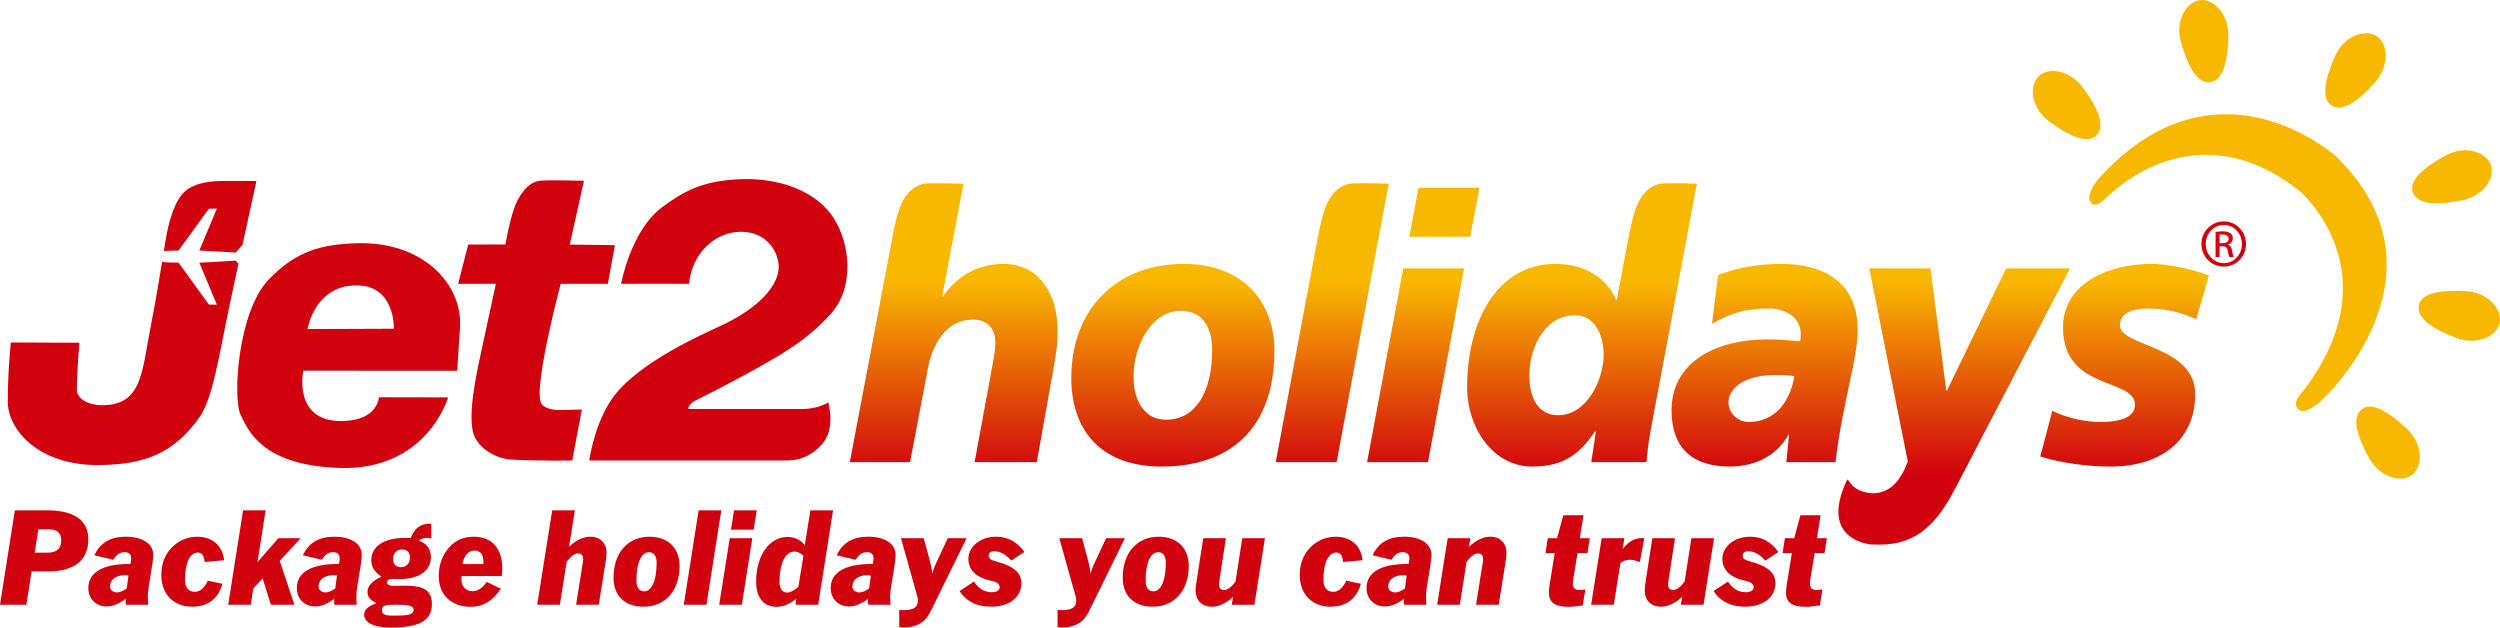 <?xml version="1.0" encoding="utf-8"?>
<!-- Generator: Adobe Illustrator 13.0.0, SVG Export Plug-In . SVG Version: 6.00 Build 14948)  -->
<!DOCTYPE svg PUBLIC "-//W3C//DTD SVG 1.1//EN" "http://www.w3.org/Graphics/SVG/1.1/DTD/svg11.dtd">
<svg version="1.1" id="Layer_1" xmlns="http://www.w3.org/2000/svg" xmlns:xlink="http://www.w3.org/1999/xlink" x="0px" y="0px"
	 width="430.919px" height="108.163px" viewBox="0 0 430.919 108.163" enable-background="new 0 0 430.919 108.163"
	 xml:space="preserve">
<g>
	<path fill="#D1010E" d="M80.702,42.155l-1.732,6.76h6.5c0,0-1.35,6.273-2.334,10.835c-0.731,3.393-2.846,12.232-1.33,15.516
		c1.101,2.369,3.99,3.817,6.292,3.948c4.754,0.271,10.54,0.156,10.54,0.156l1.648-8.783l-3.564,0.089c0,0-3.122,0.147-3.561-1.458
		c-0.977-3.553,3.486-20.303,3.486-20.303h8.127l1.215-6.66l-7.783-0.1l2.451-10.997c0,0-6.219-0.18-7.684,0
		c-2.029,0.259-3.656,2.656-4.394,4.858c-0.889,2.659-1.461,6.118-1.461,6.118L80.702,42.155z"/>
	<path fill="#D1010E" d="M101.561,79.366c0,0,0.928-6.729,4.307-11.154c4.474-5.862,15.175-10.566,18.547-12.146
		c6.152-2.882,9.81-6.699,9.81-10.078c0-2.387-1.918-6.039-6.496-6.039c-4.574,0-8.508,3.838-8.959,8.967
		c-1.316-0.008-3.127-0.008-6.109-0.008c-1.291,0-5.606,0.008-5.606,0.008s1.658-9.151,7.047-13.18
		c4.324-3.227,7.594-4.601,13.537-4.846c6.766-0.281,13.17,2.102,16.102,6.765c2.802,4.468,3.621,11.844-0.606,16.518
		c-3.713,4.092-7.527,6.345-10.869,8.277c-4.519,2.626-10.586,5.695-12.344,6.562c-1.484,0.742-1.248,1.489-1.248,1.489
		s16.28-0.004,19.565-0.004c2.937,0,4.51-1.146,4.51-1.146s1.259,4.089-0.749,6.816c-0.716,0.959-2.765,3.199-6.334,3.199H101.561z"
		/>
	<path fill="#D1010E" d="M67.893,56.661l-14.875,0.056c0,0,1.145-7.527,8.448-7.527C68.165,49.189,67.893,56.661,67.893,56.661
		 M61.327,41.929c-5.66,0.207-10.193,1.166-15.08,6.336c-5.217,5.502-6.197,20.295-4.75,23.301
		c1.443,3.017,4.047,8.674,17.066,9.092c15.061,0.476,18.682-12.159,18.682-12.159l-11.934-0.021c0,0-0.119,3.974-6.265,4.096
		c-8.67,0.177-6.76-8.68-6.76-8.68l26.523,0.01c0,0,0.032-0.532,0.481-7.475C79.775,48.965,72.839,41.508,61.327,41.929"/>
	<path fill="#D1010E" d="M34.362,45.288l3.021,7.227l-1.373-0.021l-5.236-7.216c0,0-1.387-0.024-1.94-0.049
		c-0.23-0.009-0.552-0.023-0.898-0.082c-0.473,2.91-1.104,6.7-1.91,10.851c-1.588,8.104-1.467,13.852-8.453,13.852
		c-2.219,0-4.317-1.024-4.325-2.663c-0.015-2.964,0.438-8.106,0.438-8.106L1.869,59.027c0,0-0.531,4.94-0.531,10.205
		c0,4.769,5.203,10.953,15.496,10.924c7.86-0.032,13.065-1.864,17.588-8.289c2.26-3.211,3.375-10.844,5.137-19.2
		c0.517-2.418,1.033-4.873,1.539-7.201l-0.459-0.54L34.362,45.288z M37.93,31.203c-2.297,0.04-5.037,0.491-6.578,2.337
		c-1.551,1.856-2.395,5.404-2.779,7.654c-0.092,0.56-0.207,1.27-0.336,2.072c0.228-0.023,0.435-0.023,0.601-0.034
		c0.555-0.019,1.936-0.045,1.936-0.045l5.236-7.214l1.373-0.025l-3.021,7.23l6.277,0.352l1.168-1.359
		c1.352-6.239,2.393-10.968,2.393-10.968S40.233,31.158,37.93,31.203"/>
</g>
<g>
	<defs>
		<path id="SVGID_1_" d="M241.872,46.26l-6.231,33.396h10.495l6.229-33.396H241.872z M345.798,46.26l-10.212,21.08h-0.116
			l-2.709-21.08h-10.558l6.635,33.263c-1.167,3.271-2.979,5.346-5.741,5.495v0.025c-4.436-0.16-4.4-2.978-4.755-2.263
			c-4.976,10.576,4.358,11.086,4.358,11.086s0.002-0.01,0.002-0.021c0.412,0.021,0.843,0.031,1.289,0.031
			c6.636,0,10.037-3.914,13.096-9.809l19.727-37.809H345.798z M195.383,64.908c0-5.323,3.115-11.343,8.133-11.343
			c4.041,0,5.421,3.27,5.421,6.729c0,7.563-3.054,12.05-7.902,12.05c-0.034,0.001-0.069,0.001-0.103,0.001
			C197.479,72.345,195.383,69.353,195.383,64.908 M184.656,65.162c0,8.396,4.499,15.256,15.632,15.256
			c11.245,0,19.378-6.086,19.378-19.995c0-8.395-5.422-14.933-15.629-14.933C192.271,45.49,184.656,53.437,184.656,65.162
			 M297.93,69.396c0-2.952,3.634-4.938,8.593-4.743c0.632,0,1.902,0,2.77,0.187c-0.751,4.485-3.406,7.89-7.846,7.89
			C299.251,72.729,297.93,70.934,297.93,69.396 M296.137,47.411l-1.036,8.396c3.461-1.984,6.002-2.628,9.75-2.628
			c3.403,0,5.535,1.925,5.535,4.296c0,0.446,0,0.895-0.118,1.345c-1.439-0.129-3.513-0.322-5.59-0.322
			c-9.173,0-16.557,4.04-16.557,12.242c0,6.471,3.577,9.678,10.036,9.678c4.037,0,7.902-1.604,10.097-5.45v-0.125l0.114,0.125
			l-0.463,4.688h8.479c1.154-10.072,3.811-17.565,3.811-22.82c0-8.204-5.884-11.345-13.04-11.345
			C302.485,45.49,299.194,46.26,296.137,47.411 M355.599,56.448c0,11.023,12.4,8.59,12.4,13.335c0,2.755-4.153,2.946-5.824,2.946
			c-2.883,0-5.771-0.638-8.425-1.923l-2.072,7.88c3.229,1.026,8.072,1.795,12.63,1.731c7.792-0.131,14.072-4.231,14.072-12.496
			c0-8.402-12.975-8.138-12.975-11.86c0-2.304,2.537-2.882,4.844-2.882c3.117,0,5.65,0.644,8.305,1.86l2.194-7.56
			c-3.752-1.35-7.382-1.99-9.978-1.99C363.788,45.49,355.599,48.631,355.599,56.448 M244.521,32.354l-1.613,8.457h10.498
			l1.615-8.457H244.521z M263.612,64.716c0-5.196,2.939-10.384,7.844-10.384c3.461,0,4.959,3.462,4.959,6.792
			c0,4.425-2.941,10.449-7.842,10.449C265.284,71.573,263.612,68.821,263.612,64.716 M287.185,31.62
			c-4.146-0.2-5.347,4.784-5.398,4.834c-0.639,1.891-1.192,5.07-1.192,5.07l-1.937,10.24l-0.032-0.119h-0.072
			c-1.558-3.588-5.194-6.155-10.44-6.155c-10.269,0-15.227,10.189-15.227,21.145c0,7.5,4.729,13.783,11.188,13.783
			c5.766,0,8.248-2.367,10.9-6.086h0.114l-0.804,5.323h9.512c0.117-1.354,0.291-3.021,0.634-5.01l8.067-42.994
			c-1.144-0.027-3.11-0.065-4.303-0.065C287.6,31.586,287.197,31.596,287.185,31.62 M160.272,31.62
			c-4.149-0.2-5.348,4.784-5.397,4.834c-0.268,0.788-0.52,1.8-0.727,2.72l-6.802,35.89l-0.866,4.592h10.38l2.943-15.39
			c0.746-4.937,3.342-9.161,7.726-9.161c2.883-0.132,4.036,1.86,4.036,3.84c0,1.732-0.4,3.4-0.692,5.065l-2.883,15.646h10.727
			l2.77-15.578c0.632-3.526,0.806-4.812,0.806-7.051c0-6.539-3.287-11.536-9.344-11.536c-4.844,0-8.302,2.505-10.439,5.638h-0.113
			l3.677-19.464c-0.966-0.027-3.385-0.079-4.776-0.079C160.694,31.585,160.284,31.596,160.272,31.62 M233.63,31.62
			c-4.146-0.2-5.346,4.784-5.398,4.834c-0.64,1.891-1.199,5.07-1.199,5.07l-1.092,5.803l-6.05,32.328h10.497l8.982-47.995
			c-1.003-0.024-3.363-0.075-4.726-0.075C234.047,31.585,233.643,31.596,233.63,31.62"/>
	</defs>
	<clipPath id="SVGID_2_">
		<use xlink:href="#SVGID_1_"  overflow="visible"/>
	</clipPath>
	
		<linearGradient id="SVGID_3_" gradientUnits="userSpaceOnUse" x1="-0.376" y1="155.682" x2="0.624" y2="155.682" gradientTransform="matrix(0 62.292 62.292 0 -9434.127 55.013)">
		<stop  offset="0" style="stop-color:#F9B800"/>
		<stop  offset="0.269" style="stop-color:#F9B800"/>
		<stop  offset="0.808" style="stop-color:#D1010E"/>
		<stop  offset="1" style="stop-color:#D1010E"/>
	</linearGradient>
	<rect x="146.48" y="31.42" clip-path="url(#SVGID_2_)" fill="url(#SVGID_3_)" width="234.268" height="62.457"/>
</g>
<g>
	<path fill="#F9B800" d="M361.353,23.343c1.617-1.59,0.236-4.729-2.229-8.125c-2.369-3.271-6.129-3.662-7.738-2.063
		c-1.617,1.583-1.43,5.413,1.887,7.826C356.544,23.357,359.735,24.933,361.353,23.343"/>
	<path fill="#F9B800" d="M380.919,14.179c2.258-0.279,3.072-3.607,3.186-7.797c0.115-4.038-2.631-6.64-4.881-6.361
		c-2.25,0.271-4.424,3.425-3.268,7.364C377.099,11.265,378.683,14.449,380.919,14.179"/>
	<path fill="#F9B800" d="M401.878,18.174c1.904,1.236,4.668-0.794,7.449-3.925c2.678-3.02,2.246-6.778,0.352-8.014
		c-1.906-1.234-5.6-0.223-7.242,3.535C400.831,13.474,399.981,16.94,401.878,18.174"/>
	<path fill="#F9B800" d="M415.899,33.173c0.76,2.131,4.184,2.209,8.299,1.405c3.967-0.759,5.912-3.995,5.15-6.144
		c-0.758-2.134-4.301-3.583-7.896-1.588C417.917,28.804,415.146,31.027,415.899,33.173"/>
	<path fill="#F9B800" d="M416.942,52.602c-0.494,2.211,2.371,4.087,6.279,5.594c3.777,1.457,7.143-0.266,7.631-2.479
		c0.488-2.217-1.75-5.313-5.854-5.535C420.963,49.964,417.425,50.385,416.942,52.602"/>
	<path fill="#F9B800" d="M407.101,70.541c-1.805,1.38-0.822,4.662,1.211,8.33c1.957,3.537,5.639,4.384,7.441,3.002
		c1.795-1.383,2.072-5.202-0.928-8.006C411.872,71.109,408.896,69.16,407.101,70.541"/>
	<path fill="#F9B800" d="M360.868,31.956c0,0-1.365,2.289-0.416,2.985c0,0,0.453,1.389,3.141-1.34c0.137,0,14.76-15.287,33.1-0.41
		c0,0.132,15.752,13.679,0.479,33.98c0.133,0-2.111,1.896-1.23,3.139c0,0,0.77,1.639,3.818-0.955
		c0.271,0,23.789-21.699,3.143-42.168c0.115,0-20.789-19.106-41.225,3.683L360.868,31.956z"/>
	<path fill="#D1010E" d="M383.325,38.166c2.123,0,3.814,1.726,3.814,3.884c0,2.197-1.691,3.902-3.832,3.902
		c-2.125,0-3.852-1.705-3.852-3.902c0-2.158,1.727-3.884,3.852-3.884H383.325z M383.308,38.769c-1.711,0-3.109,1.468-3.109,3.281
		c0,1.849,1.398,3.301,3.127,3.301c1.727,0.016,3.109-1.452,3.109-3.284c0-1.83-1.383-3.298-3.109-3.298H383.308z M382.581,44.313
		h-0.688v-4.334c0.36-0.053,0.708-0.104,1.226-0.104c0.656,0,1.086,0.139,1.344,0.328c0.262,0.19,0.398,0.483,0.398,0.897
		c0,0.572-0.379,0.913-0.846,1.055v0.033c0.383,0.069,0.639,0.414,0.727,1.054c0.104,0.673,0.207,0.931,0.275,1.07h-0.725
		c-0.102-0.14-0.209-0.532-0.293-1.104c-0.105-0.551-0.381-0.758-0.934-0.758h-0.484V44.313z M382.581,41.915h0.502
		c0.57,0,1.055-0.209,1.055-0.744c0-0.379-0.277-0.758-1.055-0.758c-0.225,0-0.379,0.017-0.502,0.03V41.915z"/>
	<path fill="#D1010E" d="M2.563,87.961h5.529c4.721,0,7.133,1.751,7.133,5.04c0,3.481-2.392,5.488-6.833,5.488H5.446l-0.898,5.744H0
		L2.563,87.961z M8.178,95.264c1.58,0,2.371-0.683,2.371-2.135c0-1.261-0.726-1.9-2.157-1.9H6.619l-0.64,4.035H8.178z"/>
	<path fill="#D1010E" d="M21.676,104.232l-0.023-1.004c-1.174,0.876-2.241,1.304-3.266,1.304c-1.858,0-3.16-1.323-3.16-3.183
		c0-2.647,2.412-4.143,7.068-4.143h0.191c0.086-0.448,0.129-0.747,0.129-0.939c0-0.705-0.406-1.09-1.111-1.09
		c-0.854,0-1.409,0.385-1.965,1.304l-3.266-0.769c0.981-2.157,2.776-3.203,5.403-3.203c3.01,0,4.74,1.302,4.74,3.118
		c0,0.384-0.043,0.896-0.15,1.558l-0.641,4.016c-0.105,0.597-0.148,1.11-0.148,1.516c0,0.47,0.021,0.983,0.063,1.516H21.676z
		 M21.461,99.15c-1.537,0-2.498,0.813-2.498,1.943c0,0.555,0.492,1.025,1.195,1.025c0.492,0,1.047-0.235,1.688-0.685l0.299-2.24
		C21.867,99.172,21.633,99.15,21.461,99.15"/>
	<path fill="#D1010E" d="M38.333,100.625c-0.684,2.563-2.52,3.949-5.211,3.949c-3.203,0-5.316-2.156-5.316-5.466
		c0-1.644,0.447-3.054,1.323-4.186c1.218-1.559,2.989-2.412,4.847-2.412c2.605,0,4.4,1.537,4.656,4.056l-3.353,0.3
		c-0.128-1.132-0.448-1.623-1.217-1.623c-1.26,0-2.178,1.687-2.178,4.654c0,1.388,0.597,2.115,1.709,2.115
		c0.832,0,1.686-0.662,2.22-1.922L38.333,100.625z"/>
	<polygon fill="#D1010E" points="39.336,104.233 41.899,87.962 45.786,87.962 44.375,96.909 47.984,92.766 51.829,92.766 
		48.219,96.673 50.739,104.233 46.683,104.233 45.273,99.684 43.672,101.415 43.224,104.233 	"/>
	<path fill="#D1010E" d="M57.616,104.232l-0.022-1.004c-1.173,0.876-2.242,1.304-3.265,1.304c-1.86,0-3.161-1.323-3.161-3.183
		c0-2.647,2.413-4.143,7.067-4.143h0.193c0.084-0.448,0.127-0.747,0.127-0.939c0-0.705-0.406-1.09-1.109-1.09
		c-0.855,0-1.41,0.385-1.965,1.304l-3.267-0.769c0.982-2.157,2.775-3.203,5.402-3.203c3.012,0,4.741,1.302,4.741,3.118
		c0,0.384-0.043,0.896-0.149,1.558l-0.641,4.016c-0.107,0.597-0.15,1.11-0.15,1.516c0,0.47,0.021,0.983,0.064,1.516H57.616z
		 M57.403,99.15c-1.538,0-2.498,0.813-2.498,1.943c0,0.555,0.49,1.025,1.195,1.025c0.491,0,1.047-0.235,1.688-0.685l0.299-2.24
		C57.809,99.172,57.573,99.15,57.403,99.15"/>
	<path fill="#D1010E" d="M74.336,92.831c-0.299-0.065-0.576-0.129-0.832-0.129c-0.405,0-0.853,0.171-1.346,0.449
		c1.454,0.574,2.115,1.493,2.115,2.882c0,2.285-1.986,3.778-5.36,3.778c-0.469,0-0.876-0.021-1.26-0.021
		c-0.619,0-0.939,0.214-0.939,0.598c0,0.386,0.427,0.599,1.216,0.599c0.877,0,1.475-0.042,1.773-0.042
		c3.289,0,4.741,0.748,4.741,3.201c0,2.927-2.286,4.017-7.153,4.017c-2.969,0-4.527-0.898-4.527-2.243
		c0-0.811,0.704-1.452,2.113-1.943c-1.046-0.532-1.537-1.109-1.537-1.943c0-1.025,0.79-1.858,2.412-2.647
		c-1.195-0.769-1.75-1.644-1.75-2.818c0-2.35,2.093-3.865,5.915-3.865c0.279,0,0.576,0,0.897,0.021
		c0.577-1.623,1.665-2.455,3.223-2.455h0.299V92.831z M65.838,105.109c0,0.811,0.555,1.004,1.879,1.004
		c2.456,0,3.566-0.086,3.566-1.004c0-0.79-1.067-0.876-3.181-0.876C66.608,104.233,65.838,104.297,65.838,105.109 M67.76,96.354
		c0,0.896,0.513,1.408,1.366,1.408c0.898,0,1.538-0.661,1.538-1.665c0-0.876-0.511-1.389-1.387-1.389
		C68.358,94.708,67.76,95.35,67.76,96.354"/>
	<path fill="#D1010E" d="M86.339,101.479c-1.43,2.113-3.074,3.117-5.232,3.117c-3.331,0-5.487-2.113-5.487-5.296
		c0-1.644,0.469-3.159,1.323-4.355c1.111-1.603,2.712-2.435,4.698-2.435c3.118,0,4.933,1.965,4.933,5.468
		c0,0.426-0.043,0.854-0.085,1.322h-6.92c-0.021,0.172-0.042,0.343-0.042,0.513c0,1.281,0.79,2.093,1.923,2.093
		c0.896,0,1.707-0.534,2.434-1.602L86.339,101.479z M83.328,96.974c0-1.41-0.491-2.072-1.538-2.072c-1.046,0-1.793,0.791-2.07,2.328
		h3.608V96.974z"/>
	<path fill="#D1010E" d="M95.18,87.962h3.908l-1.004,6.277c1.239-1.152,2.477-1.729,3.673-1.729c1.687,0,2.797,1.088,2.797,2.86
		c0,0.428-0.085,1.025-0.214,1.794l-1.131,7.067h-3.908l1.09-6.833c0.085-0.491,0.127-0.833,0.127-0.982
		c0-0.704-0.299-1.023-0.897-1.023c-0.576,0-1.281,0.511-1.964,1.515l-1.153,7.324h-3.908L95.18,87.962z"/>
	<path fill="#D1010E" d="M111.944,92.511c3.225,0,5.189,1.964,5.189,5.06c0,4.228-2.477,7.004-6.214,7.004
		c-3.246,0-5.168-1.901-5.168-4.996C105.751,95.265,108.251,92.511,111.944,92.511 M111.069,101.926c1.238,0,2.113-1.836,2.113-4.89
		c0-1.217-0.469-1.857-1.345-1.857c-1.259,0-2.135,1.815-2.135,4.868C109.702,101.285,110.194,101.926,111.069,101.926"/>
	<polygon fill="#D1010E" points="117.86,104.233 120.422,87.962 124.33,87.962 121.768,104.233 	"/>
	<path fill="#D1010E" d="M123.968,104.232l1.814-11.466h3.887l-1.793,11.466H123.968z M125.996,91.292l0.534-3.33h3.907l-0.533,3.33
		H125.996z"/>
	<path fill="#D1010E" d="M141.029,104.232h-3.908l0.127-1.023c-1.131,0.917-2.242,1.387-3.416,1.387
		c-2.177,0-3.502-1.559-3.502-4.335c0-4.59,2.349-7.708,5.381-7.708c1.238,0,2.178,0.426,3.011,1.388l0.962-5.979h3.907
		L141.029,104.232z M136.928,95.071c-1.516,0-2.563,1.924-2.563,5.232c0,1.197,0.514,1.836,1.325,1.836
		c0.555,0,1.152-0.341,1.922-0.981l0.876-5.382C137.932,95.307,137.441,95.071,136.928,95.071"/>
	<path fill="#D1010E" d="M149.635,104.232l-0.022-1.004c-1.174,0.876-2.242,1.304-3.267,1.304c-1.858,0-3.16-1.323-3.16-3.183
		c0-2.647,2.413-4.143,7.068-4.143h0.191c0.086-0.448,0.129-0.747,0.129-0.939c0-0.705-0.406-1.09-1.11-1.09
		c-0.855,0-1.409,0.385-1.965,1.304l-3.266-0.769c0.982-2.157,2.775-3.203,5.402-3.203c3.011,0,4.74,1.302,4.74,3.118
		c0,0.384-0.043,0.896-0.149,1.558l-0.642,4.016c-0.105,0.597-0.148,1.11-0.148,1.516c0,0.47,0.021,0.983,0.064,1.516H149.635z
		 M149.421,99.15c-1.538,0-2.498,0.813-2.498,1.943c0,0.555,0.491,1.025,1.195,1.025c0.491,0,1.046-0.235,1.687-0.685l0.299-2.24
		C149.827,99.172,149.592,99.15,149.421,99.15"/>
	<path fill="#D1010E" d="M154.996,105.15c0.256,0.022,0.47,0.022,0.704,0.022c1.731,0,2.52-0.47,2.52-1.666
		c0-0.363-0.127-0.748-0.235-1.173l-2.691-9.568h3.93l1.089,4.036c0.171,0.662,0.299,1.345,0.406,2.092
		c0.128-0.618,0.362-1.259,0.682-1.921l1.965-4.207h3.246l-5.808,11.81c-0.683,1.388-1.153,2.433-2.606,3.097
		c-0.661,0.319-1.451,0.468-2.369,0.468c-0.256,0-0.535-0.021-0.833-0.042V105.15z"/>
	<path fill="#D1010E" d="M167.873,100.24c0.833,1.237,1.794,1.837,3.075,1.837c0.875,0,1.366-0.343,1.366-0.898
		c0-0.212-0.128-0.426-0.363-0.64c-0.405-0.363-1.28-0.405-2.349-0.789c-1.729-0.62-2.691-1.859-2.691-3.396
		c0-2.113,2.029-3.843,4.806-3.843c1.985,0,3.608,0.875,4.846,2.626l-2.241,1.495c-0.983-1.09-1.966-1.623-2.947-1.623
		c-0.598,0-0.961,0.298-0.961,0.747c0,0.854,0.961,0.876,2.284,1.324c2.264,0.768,3.354,1.771,3.354,3.479
		c0,2.285-1.987,4.016-5.19,4.016c-2.455,0-4.228-0.833-5.467-2.69L167.873,100.24z"/>
	<path fill="#D1010E" d="M182.287,105.15c0.257,0.022,0.47,0.022,0.705,0.022c1.73,0,2.52-0.47,2.52-1.666
		c0-0.363-0.128-0.748-0.236-1.173l-2.689-9.568h3.928l1.089,4.036c0.171,0.662,0.299,1.345,0.406,2.092
		c0.129-0.618,0.363-1.259,0.683-1.921l1.965-4.207h3.245l-5.807,11.81c-0.683,1.388-1.154,2.433-2.605,3.097
		c-0.663,0.319-1.453,0.468-2.371,0.468c-0.256,0-0.533-0.021-0.833-0.042V105.15z"/>
	<path fill="#D1010E" d="M199.712,92.511c3.224,0,5.188,1.964,5.188,5.06c0,4.228-2.476,7.004-6.212,7.004
		c-3.247,0-5.168-1.901-5.168-4.996C193.521,95.265,196.019,92.511,199.712,92.511 M198.836,101.926c1.238,0,2.114-1.836,2.114-4.89
		c0-1.217-0.469-1.857-1.344-1.857c-1.26,0-2.137,1.815-2.137,4.868C197.469,101.285,197.961,101.926,198.836,101.926"/>
	<path fill="#D1010E" d="M216.219,104.233h-3.908l0.235-1.366c-1.239,1.151-2.476,1.708-3.673,1.708
		c-1.687,0-2.798-1.089-2.798-2.862c0-0.383,0.086-0.982,0.214-1.793l1.112-7.154h3.906l-1.067,6.918
		c-0.085,0.515-0.128,0.855-0.128,0.983c0,0.705,0.298,1.026,0.896,1.026c0.576,0,1.281-0.492,1.965-1.495l1.154-7.433h3.907
		L216.219,104.233z"/>
	<path fill="#D1010E" d="M234.563,100.625c-0.684,2.563-2.52,3.949-5.209,3.949c-3.203,0-5.318-2.156-5.318-5.466
		c0-1.644,0.449-3.054,1.326-4.186c1.215-1.559,2.988-2.412,4.846-2.412c2.605,0,4.398,1.537,4.656,4.056l-3.354,0.3
		c-0.129-1.132-0.449-1.623-1.217-1.623c-1.262,0-2.178,1.687-2.178,4.654c0,1.388,0.596,2.115,1.707,2.115
		c0.834,0,1.688-0.662,2.221-1.922L234.563,100.625z"/>
	<path fill="#D1010E" d="M241.995,104.232l-0.021-1.004c-1.174,0.876-2.242,1.304-3.268,1.304c-1.857,0-3.16-1.323-3.16-3.183
		c0-2.647,2.414-4.143,7.068-4.143h0.193c0.086-0.448,0.127-0.747,0.127-0.939c0-0.705-0.404-1.09-1.109-1.09
		c-0.855,0-1.41,0.385-1.965,1.304l-3.268-0.769c0.982-2.157,2.775-3.203,5.402-3.203c3.012,0,4.74,1.302,4.74,3.118
		c0,0.384-0.043,0.896-0.148,1.558l-0.641,4.016c-0.107,0.597-0.15,1.11-0.15,1.516c0,0.47,0.021,0.983,0.064,1.516H241.995z
		 M241.782,99.15c-1.539,0-2.5,0.813-2.5,1.943c0,0.555,0.492,1.025,1.197,1.025c0.49,0,1.047-0.235,1.688-0.685l0.299-2.24
		C242.188,99.172,241.952,99.15,241.782,99.15"/>
	<path fill="#D1010E" d="M249.534,92.767h3.908l-0.236,1.474c1.238-1.154,2.477-1.73,3.672-1.73c1.688,0,2.799,1.089,2.799,2.861
		c0,0.427-0.086,1.025-0.215,1.794l-1.131,7.068h-3.906l1.086-6.833c0.086-0.491,0.129-0.833,0.129-0.983
		c0-0.705-0.297-1.023-0.896-1.023c-0.576,0-1.281,0.512-1.965,1.516l-1.152,7.324h-3.908L249.534,92.767z"/>
	<path fill="#D1010E" d="M271.101,100.56c0,0.79,0.363,1.134,1.154,1.134c0.277,0,0.598-0.023,1.004-0.086l-0.449,2.755
		c-0.982,0.127-1.771,0.233-2.391,0.233c-2.35,0-3.438-0.726-3.438-2.434c0-0.342,0.021-0.748,0.105-1.26l0.898-5.573h-1.604
		l0.408-2.563h1.602l1.066-3.949h3.48l-0.619,3.949h1.709l-0.406,2.563h-1.708l-0.769,4.698
		C271.124,100.219,271.101,100.389,271.101,100.56"/>
	<path fill="#D1010E" d="M276.077,92.767h3.91l-0.301,1.879c1.025-1.304,2.029-1.9,3.396-1.9c0.105,0,0.213,0.021,0.342,0.021
		l-0.77,4.101c-0.727-0.257-1.281-0.385-1.688-0.385c-0.617,0-1.152,0.17-1.666,0.576l-1.131,7.175h-3.906L276.077,92.767z"/>
	<path fill="#D1010E" d="M293.632,104.233h-3.908l0.234-1.366c-1.238,1.151-2.477,1.708-3.672,1.708
		c-1.688,0-2.797-1.089-2.797-2.862c0-0.383,0.084-0.982,0.213-1.793l1.111-7.154h3.906l-1.066,6.918
		c-0.086,0.515-0.129,0.855-0.129,0.983c0,0.705,0.299,1.026,0.896,1.026c0.576,0,1.281-0.492,1.965-1.495l1.154-7.433h3.906
		L293.632,104.233z"/>
	<path fill="#D1010E" d="M297.839,100.24c0.832,1.237,1.795,1.837,3.074,1.837c0.877,0,1.367-0.343,1.367-0.898
		c0-0.212-0.127-0.426-0.363-0.64c-0.404-0.363-1.281-0.405-2.348-0.789c-1.73-0.62-2.691-1.859-2.691-3.396
		c0-2.113,2.029-3.843,4.805-3.843c1.984,0,3.609,0.875,4.848,2.626l-2.242,1.495c-0.982-1.09-1.965-1.623-2.947-1.623
		c-0.598,0-0.961,0.298-0.961,0.747c0,0.854,0.961,0.876,2.285,1.324c2.264,0.768,3.352,1.771,3.352,3.479
		c0,2.285-1.986,4.016-5.189,4.016c-2.453,0-4.227-0.833-5.468-2.69L297.839,100.24z"/>
	<path fill="#D1010E" d="M311.976,100.56c0,0.79,0.361,1.134,1.154,1.134c0.277,0,0.598-0.023,1.002-0.086l-0.447,2.755
		c-0.984,0.127-1.772,0.233-2.393,0.233c-2.35,0-3.438-0.726-3.438-2.434c0-0.342,0.021-0.748,0.107-1.26l0.896-5.573h-1.604
		l0.408-2.563h1.602l1.066-3.949h3.48l-0.619,3.949h1.709l-0.405,2.563h-1.709l-0.769,4.698
		C311.997,100.219,311.976,100.389,311.976,100.56"/>
</g>
</svg>

